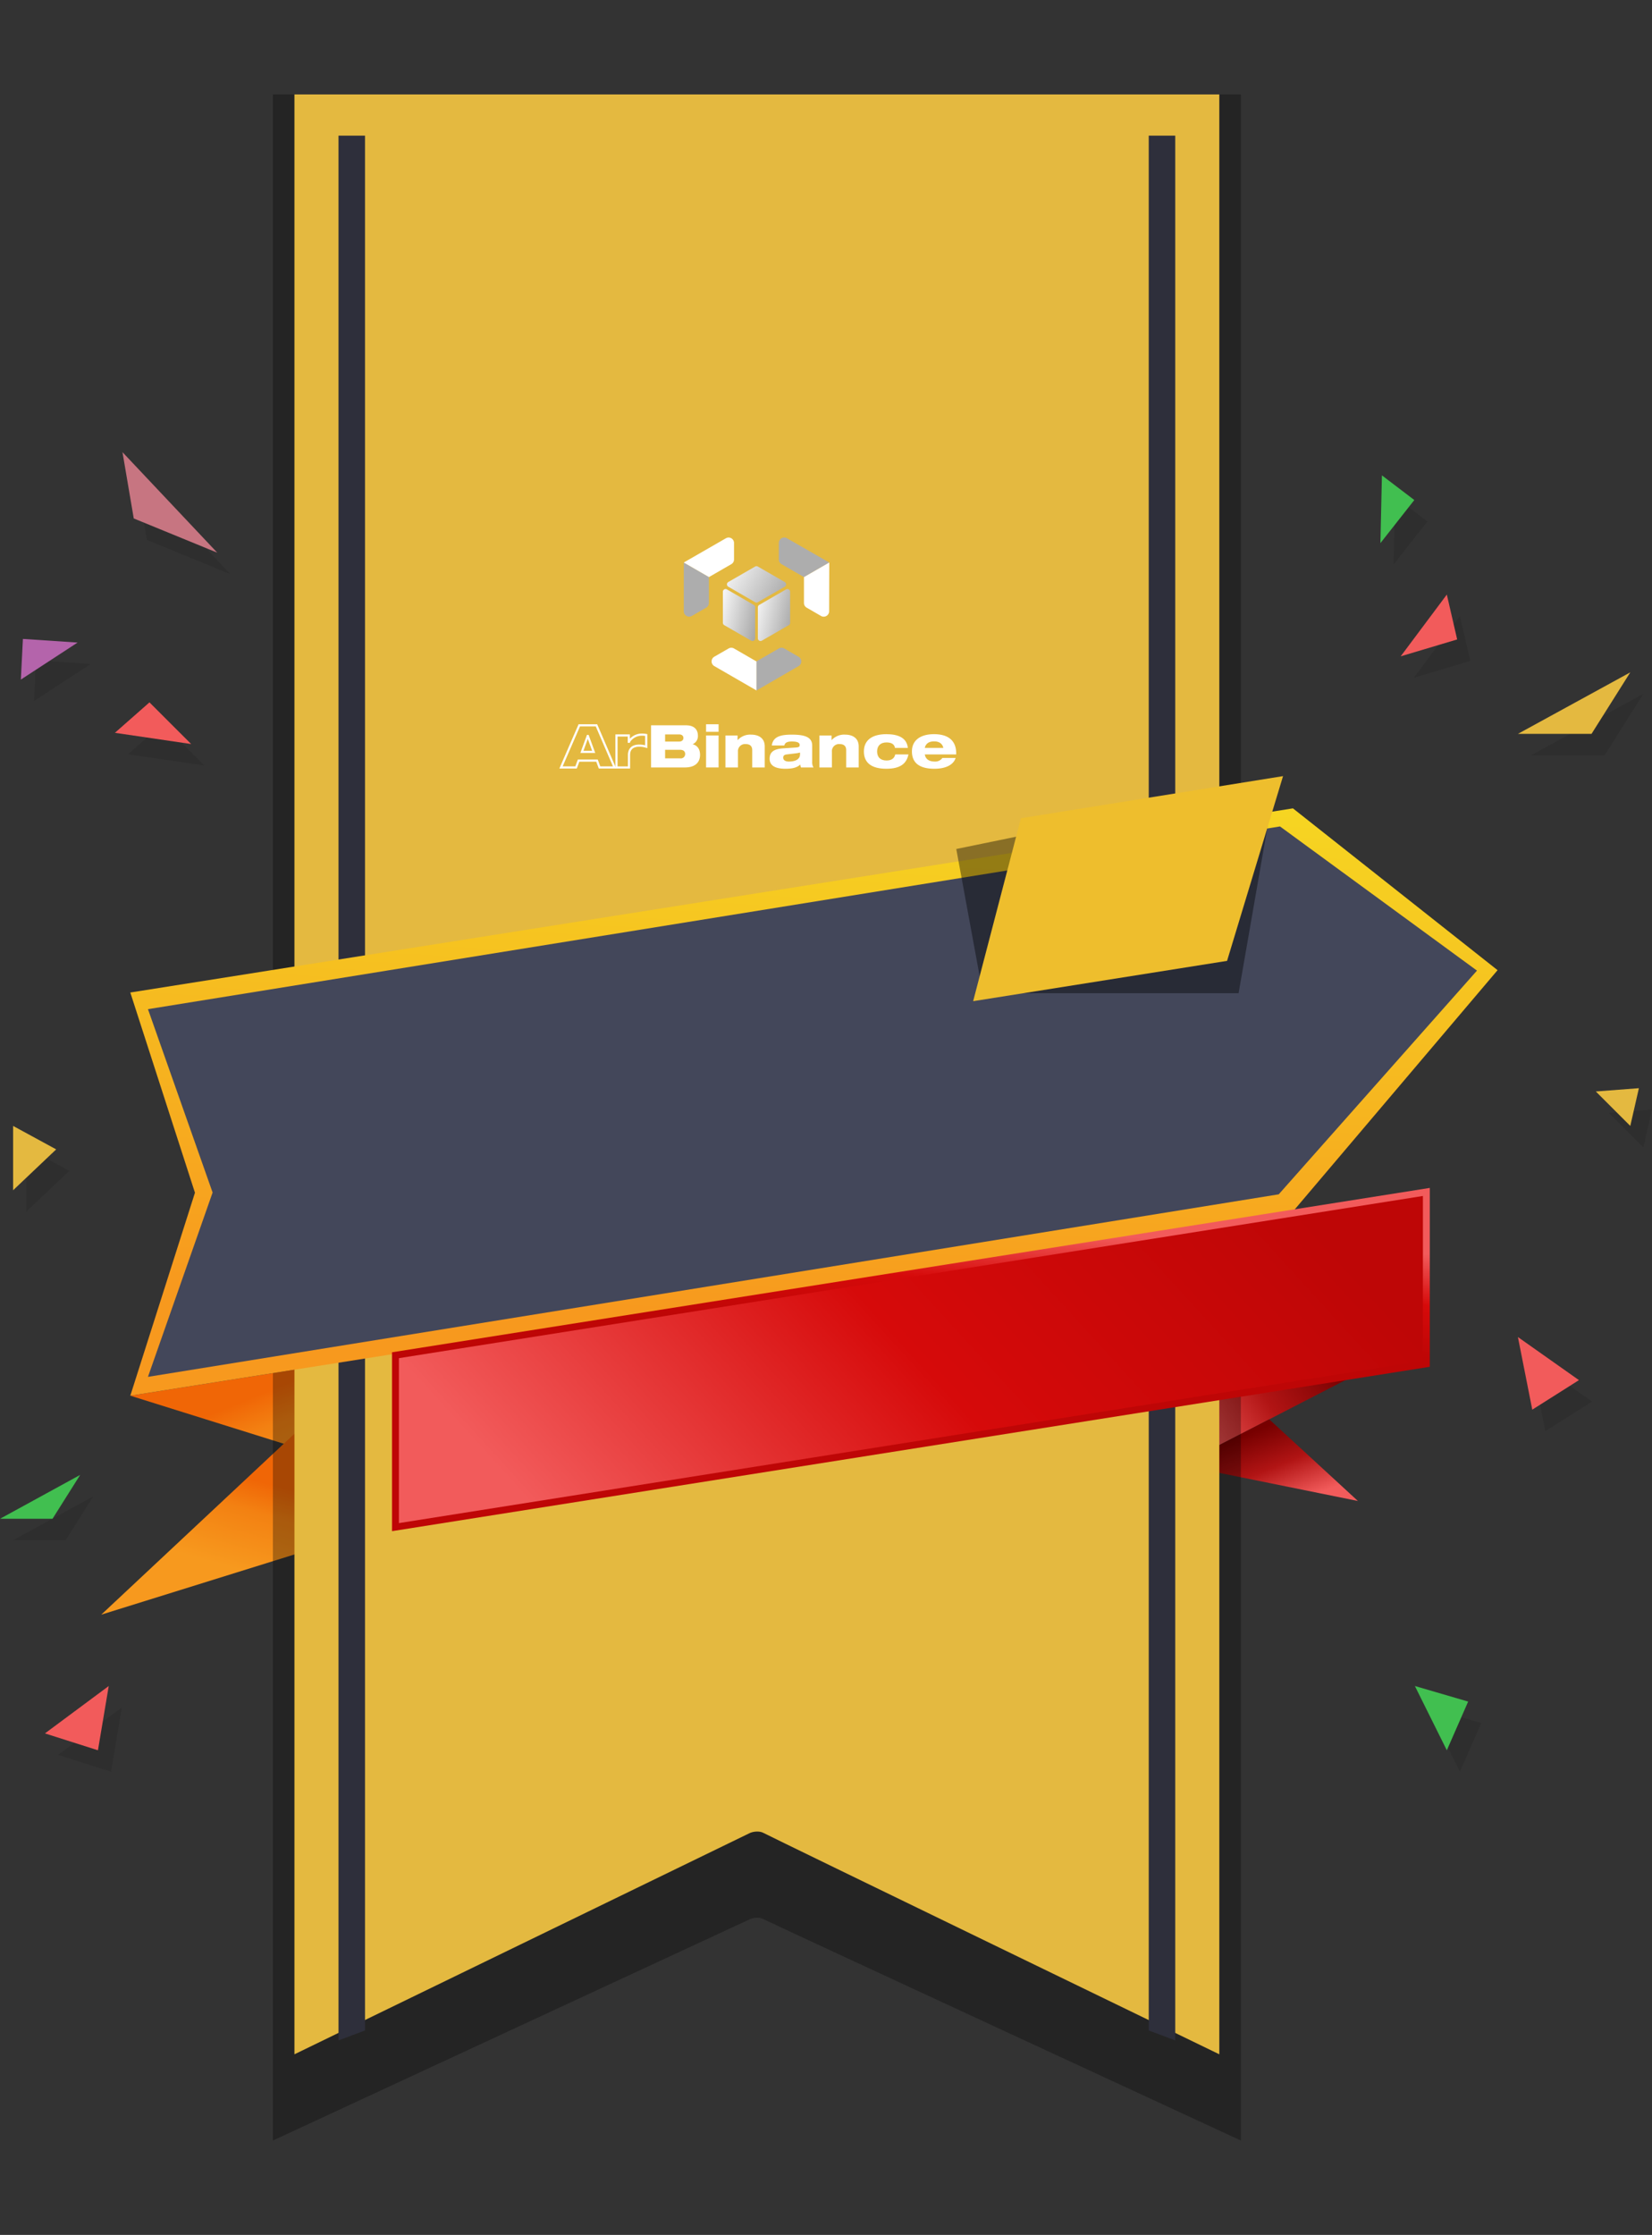 <svg xmlns="http://www.w3.org/2000/svg" xmlns:xlink="http://www.w3.org/1999/xlink" width="766.649" height="1037.079" viewBox="0 0 766.649 1037.079"><rect x="0" y="0" width="766.649" height="1037.079" fill="#333333" stroke="none"/><defs><linearGradient id="a" x1="0.528" y1="0.674" x2="0.181" y2="0.269" gradientUnits="objectBoundingBox"><stop offset="0" stop-color="#f7991e"/><stop offset="0.5" stop-color="#f38112"/><stop offset="0.756" stop-color="#f06606"/><stop offset="1" stop-color="#f06606"/></linearGradient><linearGradient id="b" x1="0.202" y1="0.723" x2="0.467" y2="0.287" xlink:href="#a"/><linearGradient id="c" x1="0.042" y1="0.633" x2="0.715" y2="0.405" gradientUnits="objectBoundingBox"><stop offset="0" stop-color="#f25b5b"/><stop offset="0.5" stop-color="#b11414"/><stop offset="1" stop-color="#700"/></linearGradient><linearGradient id="d" x1="0.838" y1="0.853" x2="0.307" y2="0.238" xlink:href="#c"/><linearGradient id="e" x1="-0.197" y1="0.254" x2="1.197" y2="0.746" gradientUnits="objectBoundingBox"><stop offset="0" stop-color="#fff"/><stop offset="1" stop-color="#9f9f9f"/></linearGradient><linearGradient id="h" x1="0.549" y1="-0.082" x2="0.431" y2="0.863" gradientUnits="objectBoundingBox"><stop offset="0" stop-color="#f6d822"/><stop offset="0.414" stop-color="#f6c020"/><stop offset="0.999" stop-color="#f7991e"/></linearGradient><linearGradient id="i" x1="0.674" y1="0.136" x2="0.623" y2="0.429" gradientUnits="objectBoundingBox"><stop offset="0" stop-color="#f25b5b"/><stop offset="0.5" stop-color="#d60a0a"/><stop offset="1" stop-color="#be0606"/></linearGradient><linearGradient id="j" x1="0.042" y1="0.633" x2="0.971" y2="0.363" xlink:href="#i"/></defs><g transform="translate(-47.396 151.806)"><g transform="translate(53.476 67.965)" opacity="0.1"><path d="M410.313,102.805l21.411-28.656,4.8,20.825Z" transform="translate(239.707 -8.064)"/><path d="M115.646,121.157l-35.39-5.213,16.037-14.127Z" transform="translate(-26.93 14.289)"/><path d="M468.728,284.718l-28.322-19.992,6.664,33.7Z" transform="translate(264.018 145.894)"/><path d="M405.11,74.986l.7-31.433,15.029,11.44Z" transform="translate(235.504 -32.78)"/><path d="M82.445,87.219,56.113,104.4l.949-18.864Z" transform="translate(-46.434 1.134)"/><path d="M126.183,84.243,82.2,37.595,87.435,68.36Z" transform="translate(-25.36 -37.595)"/><path d="M91.9,354.3l-29.61,21.992,24.6,7.83Z" transform="translate(-41.441 218.257)"/><path d="M74.115,221.418l-19.992-10.88v29.847Z" transform="translate(-48.042 102.119)"/><path d="M413.957,354.3l14.824,29.822,9.9-22.6Z" transform="translate(242.651 218.257)"/><path d="M492.552,94.116,440.405,122.66h34.154Z" transform="translate(264.018 8.067)"/><path d="M87.959,300.113l-37.2,20.363H75.123Z" transform="translate(-50.759 174.482)"/><path d="M480.4,200.852,460.4,202.376,476.4,218.364Z" transform="translate(280.173 94.293)"/></g><g transform="translate(94.383 465.07)"><path d="M55.53,348.829l194.323,60.85V318.051Z" transform="translate(-42.045 -318.051)" fill="url(#a)"/><path d="M254.893,387.6,47.084,452.351l103.9-97.292Z" transform="translate(-47.084 -319.968)" fill="url(#b)"/><path d="M478.085,320.158l-115.654,59.59-4.409-40.574Z" transform="translate(138.454 -316.794)" fill="url(#c)"/><path d="M360.784,365.4l82.3,16.687L401.936,344.2Z" transform="translate(140.101 -302.448)" fill="url(#d)"/></g><path d="M576.52,839.468S357.143,737.978,355.1,736.8s-5.1-.659-6.477,0-221.31,102.668-221.31,102.668V-110H576.52Z" transform="translate(46.728 2)" opacity="0.301"/><path d="M566.52,799.468S357.143,697.978,355.1,696.8s-5.1-.659-6.477,0-211.31,102.668-211.31,102.668V-110H566.52Z" transform="translate(46.727 2)" fill="#e4b940"/><g transform="translate(204.49)"><path d="M160.363,879.258V0h-12.3V883.873Z" transform="translate(-148.06 -88.854)" fill="#2e2f3b"/><path d="M357.954,883.873V0h-12.3V879.258Z" transform="translate(30.353 -88.854)" fill="#2e2f3b"/></g><g transform="translate(47.396 58.011)"><path d="M406.949,97.3l21.412-28.656,4.8,20.825Z" transform="translate(243.071 -2.558)" fill="#f25b5b"/><path d="M112.282,115.651l-35.39-5.213L92.93,96.312Z" transform="translate(-23.567 19.795)" fill="#f25b5b"/><path d="M465.364,279.212l-28.322-19.992,6.664,33.7Z" transform="translate(267.381 151.4)" fill="#f25b5b"/><path d="M401.747,69.481l.7-31.433,15.029,11.44Z" transform="translate(238.868 -27.274)" fill="#41bf50"/><path d="M79.081,81.713,52.75,98.893,53.7,80.029Z" transform="translate(-43.07 6.64)" fill="#b464ab"/><path d="M122.819,78.737,78.836,32.089l5.236,30.766Z" transform="translate(-21.997 -32.089)" fill="#c77581"/><path d="M88.541,348.794,58.93,370.786l24.6,7.83Z" transform="translate(-38.077 223.763)" fill="#f25b5b"/><path d="M70.751,215.912l-19.992-10.88V234.88Z" transform="translate(-44.678 107.625)" fill="#e4b940"/><path d="M410.593,348.794l14.824,29.822,9.9-22.6Z" transform="translate(246.015 223.763)" fill="#41bf50"/><path d="M489.188,88.61l-52.146,28.544H471.2Z" transform="translate(267.381 13.573)" fill="#e4b940"/><path d="M84.6,294.607,47.4,314.97H71.76Z" transform="translate(-47.396 179.988)" fill="#41bf50"/><path d="M477.032,195.346l-19.992,1.524,15.993,15.988Z" transform="translate(283.536 99.799)" fill="#e4b940"/></g><g transform="translate(371.654 97.627)"><path d="M11.658,67.154l.036-.021L0,60.38V82.992a2.51,2.51,0,0,0,3.768,2.174L10.4,81.337a2.508,2.508,0,0,0,1.256-2.176Z" transform="translate(-6.936 -48.787)" fill="#adadad"/><path d="M0,11.631l11.694,6.753L22.065,12.4a2.518,2.518,0,0,0,1.256-2.176V2.559A2.514,2.514,0,0,0,19.549.381Z" transform="translate(-6.936 -0.038)" fill="#fff"/><path d="M88.03,272.687l-10.4-6.005a2.509,2.509,0,0,0-2.512,0L68.483,270.5a2.512,2.512,0,0,0,0,4.352l19.589,11.31v-13.5Z" transform="translate(-61.251 -215.196)" fill="#fff"/><path d="M195.292,274.833a2.512,2.512,0,0,0,0-4.35l-6.641-3.841a2.508,2.508,0,0,0-2.512,0l-10.359,5.98v13.511Z" transform="translate(-148.957 -215.163)" fill="#adadad"/><path d="M253.1,11.608,233.472.348a2.512,2.512,0,0,0-3.762,2.18V10.2a2.514,2.514,0,0,0,1.256,2.176l10.4,6.005h0Z" transform="translate(-192.53 -0.015)" fill="#adadad"/><path d="M290.41,67.172V79.177a2.508,2.508,0,0,0,1.266,2.176l6.645,3.841a2.512,2.512,0,0,0,3.768-2.168l.067-22.626Z" transform="translate(-241.572 -48.803)" fill="#fff"/><path d="M118.661,85.937l12.483-7.2a1.254,1.254,0,0,0,0-2.174l-12.483-7.19a1.25,1.25,0,0,0-1.254,0l-12.46,7.19a1.256,1.256,0,0,0,0,2.176l12.47,7.2A1.254,1.254,0,0,0,118.661,85.937Z" transform="translate(-91.219 -55.915)" fill="url(#e)"/><path d="M179.05,132.929v14.4a1.256,1.256,0,0,0,1.884,1.087l12.466-7.194a1.26,1.26,0,0,0,.62-1.1v-14.4a1.256,1.256,0,0,0-1.884-1.087l-12.466,7.2A1.258,1.258,0,0,0,179.05,132.929Z" transform="translate(-151.599 -100.563)" fill="url(#e)"/><path d="M94.5,125.745v14.4a1.26,1.26,0,0,0,.628,1.089l3.939,2.274,8.527,4.92a1.256,1.256,0,0,0,1.884-1.089v-14.4a1.258,1.258,0,0,0-.628-1.087l-12.466-7.2a1.256,1.256,0,0,0-1.884,1.093Z" transform="translate(-83.287 -100.579)" fill="url(#e)"/><g transform="translate(-63.913 86.647)"><path d="M613.053,173.577h7.971l8.409,19.557h-6.985l-1.178-3.177h-8.546l-1.178,3.177h-6.985Zm3.972,4.93h-.055l-2.712,7.4h5.478Z" transform="translate(-604.562 -173.084)" fill="#e4b940" stroke="#fff" stroke-width="1"/><path d="M758.832,199.892h5.725v2.931h.055a6.956,6.956,0,0,1,6.053-3.314,11.487,11.487,0,0,1,1.972.164V205.1a10.789,10.789,0,0,0-3.2-.493c-3.314,0-4.793,1.7-4.793,4.383v5.752h-5.807Z" transform="translate(-733.085 -194.688)" fill="#e4b940" stroke="#fff" stroke-width="1"/><path d="M855,173.577h16.188c4.739,0,5.56,2.931,5.56,4.821a4.132,4.132,0,0,1-2.41,3.944v.055c2.054.466,3.4,2.136,3.4,4.9,0,2.328-1.1,5.834-7.094,5.834H855Zm6.519,7.533h6.492c1.4,0,2-.767,2-1.671,0-.877-.6-1.644-2-1.644h-6.492Zm7.012,7.806a2.024,2.024,0,0,0,2.3-2.027c0-1.287-.931-1.945-2.3-1.945h-7.012v3.972Z" transform="translate(-813.207 -173.084)" fill="#fff"/><path d="M1007.959,170.623h5.807v3.506h-5.807Zm0,5.2h5.807v14.846h-5.807Z" transform="translate(-940.635 -170.623)" fill="#fff"/><path d="M1061.787,199.892h5.642v2.137h.055a7.827,7.827,0,0,1,6.245-2.52c3.643,0,6.3,1.753,6.3,5.451v9.778h-5.807v-8.025c0-1.89-1.068-2.821-3.013-2.821a3.294,3.294,0,0,0-3.616,3.561v7.286h-5.807Z" transform="translate(-985.48 -194.688)" fill="#fff"/><path d="M1185.724,204.549c.548-4.41,4.739-5.04,9.286-5.04,5.4,0,9.45.877,9.45,5.04v7.505a4.706,4.706,0,0,0,.6,2.684h-5.807a4.26,4.26,0,0,1-.3-1.37c-1.671,1.589-4.054,1.972-6.985,1.972-4.739,0-7.258-1.534-7.258-4.629,0-3.369,2.246-4.575,6.409-4.848l5.78-.384c1.506-.109,1.753-.438,1.753-1.205,0-1.041-1.123-1.588-3.67-1.588-2.137,0-3.178.6-3.451,1.863Zm13.093,3.259a14.167,14.167,0,0,1-2.219.411l-3.917.466c-1.178.137-1.671.6-1.671,1.507,0,1.15,1.041,1.808,2.6,1.808,3.342,0,5.2-1.26,5.2-3.287Z" transform="translate(-1087.889 -194.688)" fill="#fff"/><path d="M1323.061,199.892h5.642v2.137h.055a7.827,7.827,0,0,1,6.245-2.52c3.643,0,6.3,1.753,6.3,5.451v9.778H1335.5v-8.025c0-1.89-1.068-2.821-3.013-2.821a3.294,3.294,0,0,0-3.615,3.561v7.286h-5.807Z" transform="translate(-1203.149 -194.688)" fill="#fff"/><path d="M1467.486,207.591c-.876,4.246-3.753,6.656-10.272,6.656-6.574,0-10.409-2.547-10.409-8.026,0-5.369,4.026-8.026,10.409-8.026,5.533,0,9.477,1.671,10,6.382h-5.971c-.274-1.616-1.479-2.547-3.944-2.547-2.712,0-4.355,1.507-4.355,4.191s1.589,4.191,4.383,4.191c2.191,0,3.643-.931,4.026-2.821Z" transform="translate(-1306.242 -193.594)" fill="#fff"/><path d="M1600.665,209.235c-.712,2.465-3.533,5.012-9.861,5.012-6.684,0-10.409-2.547-10.409-8.053,0-5.259,4.081-8,10.244-8,6.355,0,10.3,2.766,10.3,8.957v.438h-14.572c.3,1.917,1.671,3.314,4.656,3.314a4.058,4.058,0,0,0,3.506-1.671Zm-5.7-4.657c-.329-1.643-1.561-3.04-4.3-3.04s-3.972,1.4-4.3,3.04Z" transform="translate(-1417.537 -193.594)" fill="#fff"/></g></g><path d="M534.963,161.769,121.1,238.411,534.059,173Z" transform="translate(91.464 68.765)" opacity="0.299"/><g transform="translate(107.868 215.534)"><path d="M595.07,353.724,55.53,439.179l30-94.191-30-92.9,539.54-85.455,94.967,75.088Z" transform="translate(-55.53 -158.865)" fill="url(#h)"/><path d="M62.53,258.549l525.347-84.79,91.411,66.9-92,103.813-524.76,84.7,30-85.542Z" transform="translate(-54.337 -157.598)" fill="#43475a"/><path d="M613.193,351.178,131.6,427.455V344.449l481.594-76.277Z" transform="translate(-10.14 -84.277)" fill="url(#i)"/><path d="M133.6,345.779l475.207-75.265v76.539L133.6,422.318Z" transform="translate(-8.946 -82.88)" fill="url(#j)"/><g transform="translate(248.132 -339.534)"><path d="M480.594,148.531l-151.008,1.584-.69,68.038L445.426,240.8Z" transform="translate(-216.999 281.693) rotate(-11)" opacity="0.4"/><path d="M364.469,143.918l123.194-.27L448.591,224.26l-119.309.04Z" transform="translate(-217.308 266.751) rotate(-9)" fill="#eebe2d"/></g></g></g></svg>